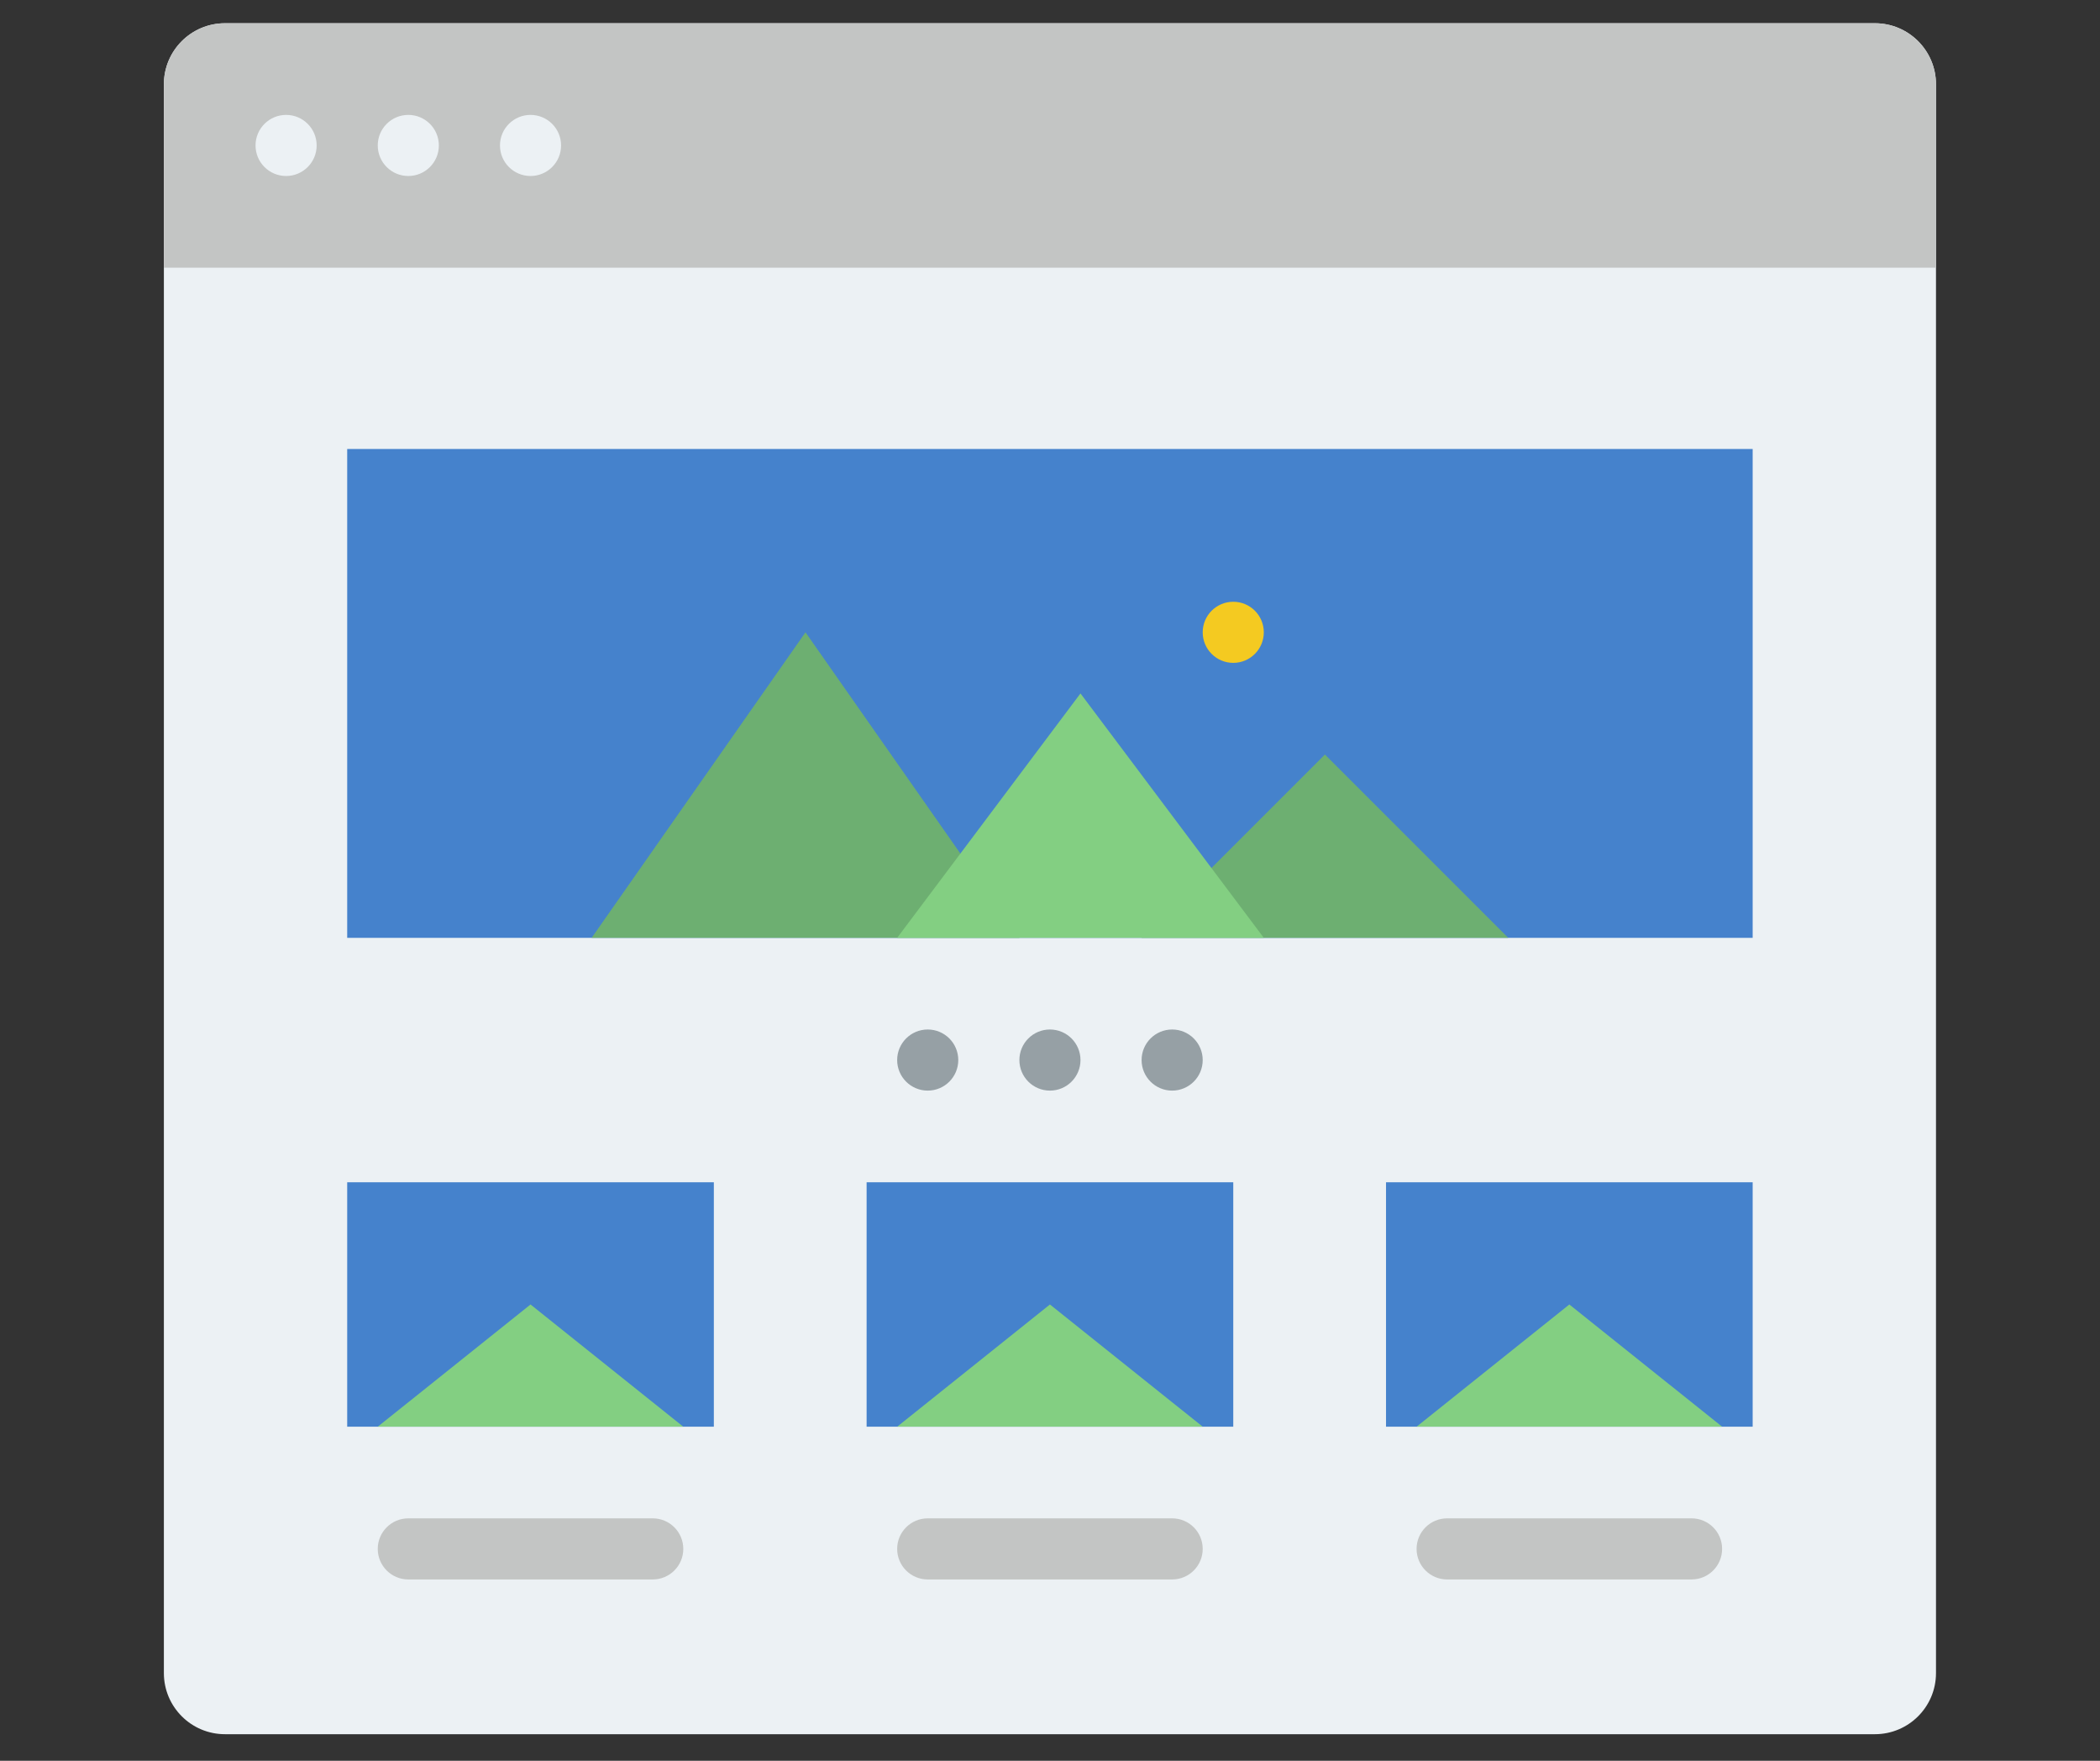 <svg xmlns="http://www.w3.org/2000/svg" xmlns:xlink="http://www.w3.org/1999/xlink" width="940" zoomAndPan="magnify" viewBox="0 0 705 591" height="788" preserveAspectRatio="xMidYMid meet" version="1.0"><rect x="0" y="0" width="705" height="591" fill="#333333" stroke="none"/><defs><clipPath id="id1"><path d="M 55 7.773 L 650 7.773 L 650 582.055 L 55 582.055 Z M 55 7.773 " clip-rule="nonzero"/></clipPath><clipPath id="id2"><path d="M 55 7.773 L 650 7.773 L 650 90 L 55 90 Z M 55 7.773 " clip-rule="nonzero"/></clipPath></defs><g clip-path="url(#id1)"><path fill="#ecf1f4" d="M 75.531 582.078 L 629.426 582.078 C 640.754 582.078 649.941 572.895 649.941 561.57 L 649.941 28.309 C 649.941 16.984 640.754 7.801 629.426 7.801 L 75.531 7.801 C 64.203 7.801 55.016 16.984 55.016 28.309 L 55.016 561.57 C 55.016 572.895 64.203 582.078 75.531 582.078 " fill-opacity="1" fill-rule="nonzero"/></g><g clip-path="url(#id2)"><path fill="#c3c5c4" d="M 649.941 28.309 L 649.941 89.84 L 55.016 89.84 L 55.016 28.309 C 55.016 16.98 64.195 7.801 75.531 7.801 L 629.426 7.801 C 640.758 7.801 649.941 16.98 649.941 28.309 " fill-opacity="1" fill-rule="nonzero"/></g><path fill="#ecf1f4" d="M 188.363 48.82 C 188.363 54.484 183.77 59.074 178.105 59.074 C 172.441 59.074 167.848 54.484 167.848 48.82 C 167.848 43.156 172.441 38.566 178.105 38.566 C 183.77 38.566 188.363 43.156 188.363 48.82 " fill-opacity="1" fill-rule="nonzero"/><path fill="#ecf1f4" d="M 147.332 48.82 C 147.332 54.484 142.738 59.074 137.074 59.074 C 131.41 59.074 126.816 54.484 126.816 48.82 C 126.816 43.156 131.41 38.566 137.074 38.566 C 142.738 38.566 147.332 43.156 147.332 48.82 " fill-opacity="1" fill-rule="nonzero"/><path fill="#ecf1f4" d="M 106.305 48.82 C 106.305 54.484 101.711 59.074 96.047 59.074 C 90.383 59.074 85.789 54.484 85.789 48.82 C 85.789 43.156 90.383 38.566 96.047 38.566 C 101.711 38.566 106.305 43.156 106.305 48.82 " fill-opacity="1" fill-rule="nonzero"/><path fill="#4582cc" d="M 588.395 314.785 L 116.559 314.785 L 116.559 150.703 L 588.395 150.703 L 588.395 314.785 " fill-opacity="1" fill-rule="nonzero"/><path fill="#f4ca21" d="M 424.277 212.234 C 424.277 217.898 419.688 222.488 414.023 222.488 C 408.355 222.488 403.766 217.898 403.766 212.234 C 403.766 206.57 408.355 201.98 414.023 201.98 C 419.688 201.98 424.277 206.57 424.277 212.234 " fill-opacity="1" fill-rule="nonzero"/><path fill="#6daf71" d="M 342.223 314.785 L 198.617 314.785 L 270.418 212.234 Z M 342.223 314.785 " fill-opacity="1" fill-rule="nonzero"/><path fill="#6daf71" d="M 506.336 314.785 L 383.25 314.785 L 444.793 253.254 Z M 506.336 314.785 " fill-opacity="1" fill-rule="nonzero"/><path fill="#83cf82" d="M 424.277 314.785 L 301.191 314.785 L 362.734 232.742 Z M 424.277 314.785 " fill-opacity="1" fill-rule="nonzero"/><path fill="#96a0a5" d="M 403.766 355.805 C 403.766 361.465 399.172 366.059 393.508 366.059 C 387.844 366.059 383.25 361.465 383.25 355.805 C 383.25 350.141 387.844 345.547 393.508 345.547 C 399.172 345.547 403.766 350.141 403.766 355.805 " fill-opacity="1" fill-rule="nonzero"/><path fill="#96a0a5" d="M 362.734 355.805 C 362.734 361.465 358.145 366.059 352.477 366.059 C 346.812 366.059 342.223 361.465 342.223 355.805 C 342.223 350.141 346.812 345.547 352.477 345.547 C 358.145 345.547 362.734 350.141 362.734 355.805 " fill-opacity="1" fill-rule="nonzero"/><path fill="#96a0a5" d="M 321.707 355.805 C 321.707 361.465 317.113 366.059 311.449 366.059 C 305.785 366.059 301.191 361.465 301.191 355.805 C 301.191 350.141 305.785 345.547 311.449 345.547 C 317.113 345.547 321.707 350.141 321.707 355.805 " fill-opacity="1" fill-rule="nonzero"/><path fill="#4582cc" d="M 239.648 478.863 L 116.559 478.863 L 116.559 396.824 L 239.648 396.824 L 239.648 478.863 " fill-opacity="1" fill-rule="nonzero"/><path fill="#83cf82" d="M 229.391 478.863 L 126.816 478.863 L 178.105 437.844 Z M 229.391 478.863 " fill-opacity="1" fill-rule="nonzero"/><path fill="#4582cc" d="M 414.023 478.863 L 290.934 478.863 L 290.934 396.824 L 414.023 396.824 L 414.023 478.863 " fill-opacity="1" fill-rule="nonzero"/><path fill="#83cf82" d="M 403.766 478.863 L 301.191 478.863 L 352.477 437.844 Z M 403.766 478.863 " fill-opacity="1" fill-rule="nonzero"/><path fill="#4582cc" d="M 588.395 478.863 L 465.309 478.863 L 465.309 396.824 L 588.395 396.824 L 588.395 478.863 " fill-opacity="1" fill-rule="nonzero"/><path fill="#83cf82" d="M 578.137 478.863 L 475.566 478.863 L 526.852 437.844 Z M 578.137 478.863 " fill-opacity="1" fill-rule="nonzero"/><path fill="#c3c5c4" d="M 219.133 530.137 L 137.074 530.137 C 131.41 530.137 126.816 525.547 126.816 519.883 C 126.816 514.219 131.41 509.629 137.074 509.629 L 219.133 509.629 C 224.797 509.629 229.391 514.219 229.391 519.883 C 229.391 525.547 224.797 530.137 219.133 530.137 " fill-opacity="1" fill-rule="nonzero"/><path fill="#c3c5c4" d="M 393.508 530.137 L 311.449 530.137 C 305.785 530.137 301.191 525.547 301.191 519.883 C 301.191 514.219 305.785 509.629 311.449 509.629 L 393.508 509.629 C 399.172 509.629 403.766 514.219 403.766 519.883 C 403.766 525.547 399.172 530.137 393.508 530.137 " fill-opacity="1" fill-rule="nonzero"/><path fill="#c3c5c4" d="M 567.883 530.137 L 485.824 530.137 C 480.16 530.137 475.566 525.547 475.566 519.883 C 475.566 514.219 480.16 509.629 485.824 509.629 L 567.883 509.629 C 573.547 509.629 578.137 514.219 578.137 519.883 C 578.137 525.547 573.547 530.137 567.883 530.137 " fill-opacity="1" fill-rule="nonzero"/></svg>